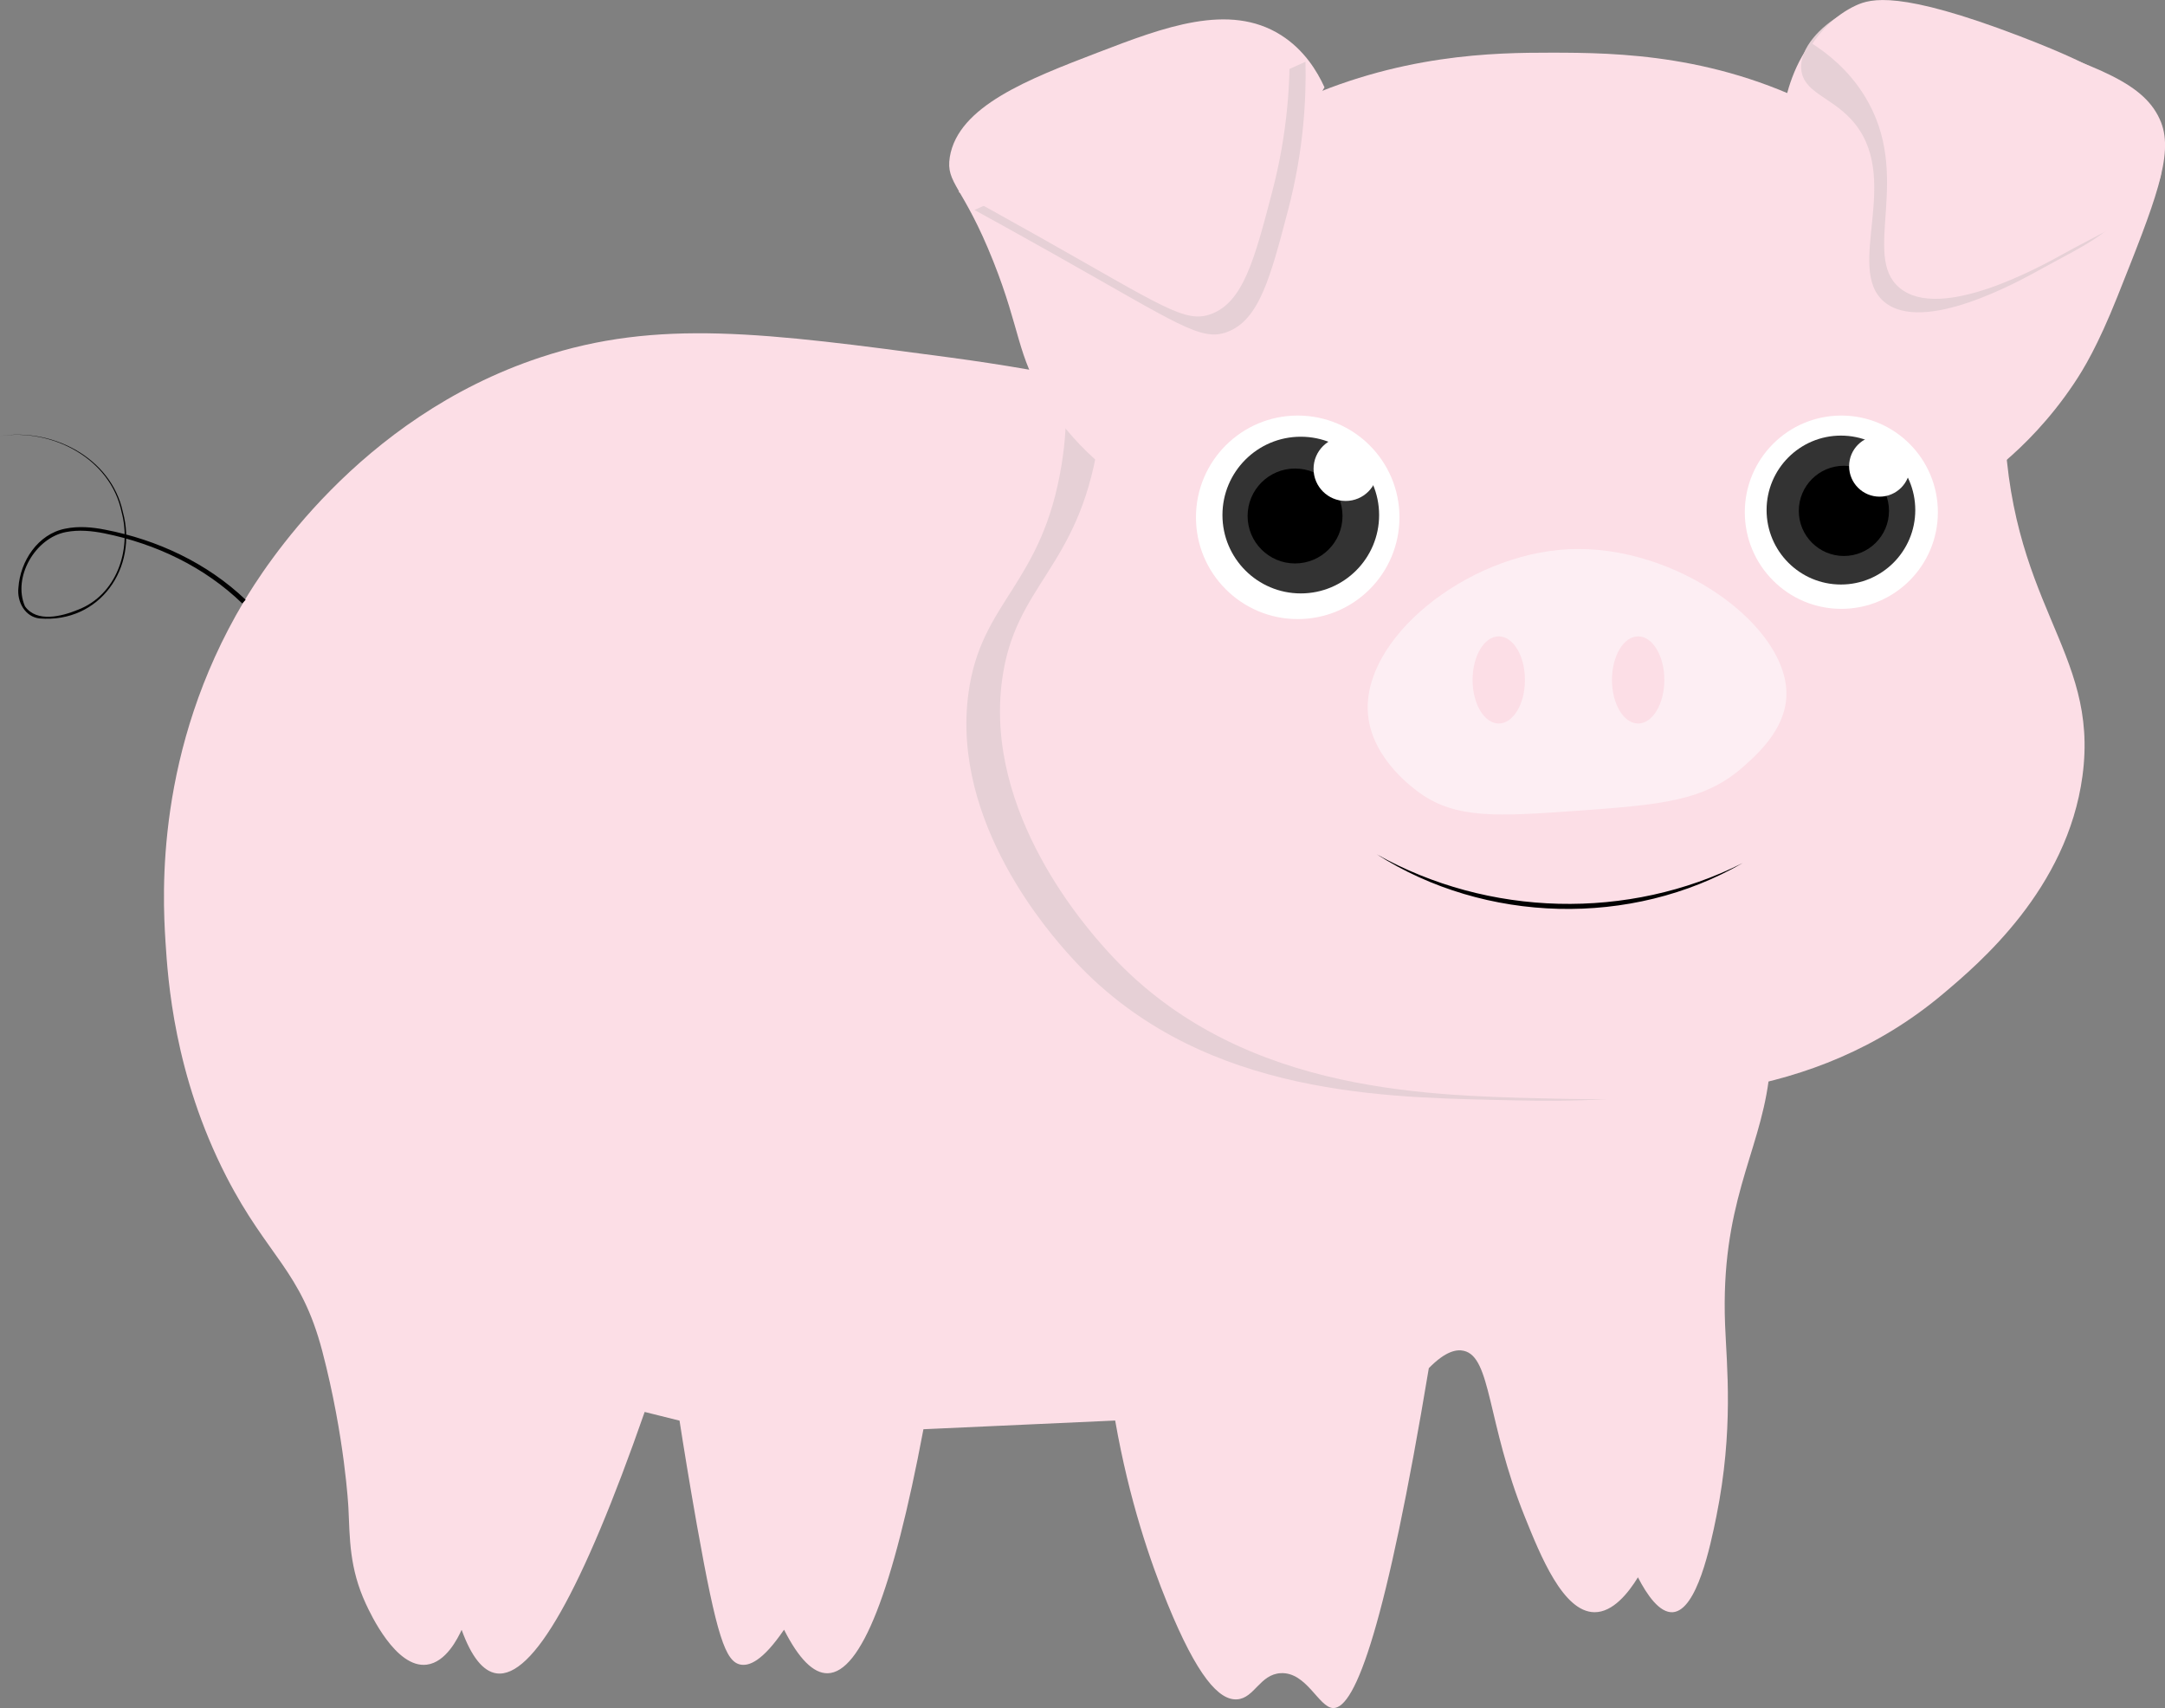 <?xml version="1.0" encoding="UTF-8"?>
<svg id="Layer_2" data-name="Layer 2" xmlns="http://www.w3.org/2000/svg" viewBox="0 0 211.71 167.03">
  <rect x="0" y="0" width="211.71" height="167.03" fill="#808080" stroke="none"/>
  <defs>
    <style>
      .cls-1 {
        fill: #fcdee6;
      }

      .cls-2 {
        fill: #fff;
      }

      .cls-3 {
        fill: none;
      }

      .cls-4 {
        fill: #333;
      }

      .cls-5 {
        fill: #fdeef3;
      }

      .cls-6 {
        fill: #e6d0d6;
      }
    </style>
  </defs>
  <g id="Layer_1-2" data-name="Layer 1">
    <g>
      <path class="cls-1" d="M107.36,37.51c-5.68-1.38-12.97-2.35-14.49-2.56-18.02-2.41-28.54-3.82-40.05,0-17.84,5.91-27.1,20.73-28.97,23.86-8.67,14.53-7.96,28.63-7.67,33.23.24,3.73.83,13.02,5.96,23.01,4.05,7.87,7.29,9.13,9.37,17.04,2.22,8.46,2.56,15.34,2.56,15.34.14,2.97.08,5.87,1.7,9.37.45.97,2.94,6.34,5.96,5.96,1.88-.23,3.04-2.58,3.41-3.41.96,2.65,2.1,4.07,3.41,4.26,3.55.5,8.37-8.02,14.49-25.56l3.41.85c.39,2.52.96,6.03,1.7,10.22,1.94,10.88,2.79,13.34,4.26,13.63.81.16,2.14-.29,4.26-3.41,1.45,2.86,2.87,4.28,4.26,4.26,3.26-.06,6.39-8.01,9.37-23.86,6.25-.28,12.5-.57,18.75-.85,1.37,7.81,3.45,13.83,5.11,17.89,2.91,7.13,5.05,9.5,6.82,9.37,1.69-.12,2.22-2.45,4.26-2.56,2.53-.13,3.71,3.34,5.11,3.41,2.22.11,5.22-8.29,9.37-33.23,1.66-1.7,2.74-1.85,3.41-1.7,2.71.6,2.26,6.99,5.96,16.19,1.55,3.85,3.76,9.34,6.82,9.37,1.81.02,3.32-1.88,4.26-3.41.88,1.71,2.11,3.5,3.41,3.41,2.36-.17,3.67-6.46,4.26-9.37,1.71-8.49,1.01-14.71.85-18.75-.45-11.73,3.3-16.61,4.26-23.86,3.53-26.64-33.91-60.47-65.61-68.17Z"/>
      <path class="cls-6" d="M103.81,45.43c-1.91,11.83-7.89,13.27-9.11,22.36-1.71,12.71,8.12,23.65,9.94,25.67,12.02,13.39,29.77,13.81,41.41,14.08,10.59.25,25.58.6,38.1-9.94,3.41-2.87,11.8-9.94,13.25-20.7,1.63-12.11-7.24-16.21-7.45-34.78-.07-6.31.91-8.69-.83-13.25-3.16-8.28-11.02-12.33-15.74-14.91-10.38-5.67-20.2-5.79-26.5-5.8-5.29,0-14.52.09-24.85,4.97-6.48,3.06-14.15,6.49-17.39,14.08-2.74,6.41.73,8.58-.83,18.22Z"/>
      <path class="cls-1" d="M129.52,8.54c-.72-1.59-2-3.68-4.26-5.11-5.08-3.21-11.48-.76-17.89,1.7-6.81,2.61-13.67,5.25-14.49,10.22-.42,2.6,1.3,2.77,4.26,10.22,2.68,6.74,2.27,9.12,5.11,13.63,1.76,2.79,3.72,4.74,5.11,5.96"/>
      <path class="cls-1" d="M107.36,43.48c-1.97,12.17-8.12,13.66-9.37,23.01-1.76,13.07,8.36,24.34,10.22,26.41,12.37,13.77,30.63,14.2,42.6,14.49,10.9.26,26.32.62,39.2-10.22,3.51-2.96,12.14-10.23,13.63-21.3,1.68-12.46-7.44-16.67-7.67-35.79-.08-6.49.94-8.94-.85-13.63-3.25-8.52-11.34-12.69-16.19-15.34-10.68-5.83-20.78-5.96-27.27-5.96-5.44,0-14.94.09-25.56,5.11-6.67,3.15-14.56,6.68-17.89,14.49-2.82,6.6.75,8.83-.85,18.75Z"/>
      <path class="cls-5" d="M133.78,69.89c-.71-7.41,9.62-15.7,19.6-16.19,10.55-.52,21.7,7.62,21.3,14.49-.19,3.23-2.9,5.62-4.26,6.82-3.77,3.31-7.96,3.67-16.19,4.26-7.83.56-11.81.79-15.34-1.7-.59-.42-4.7-3.32-5.11-7.67Z"/>
      <ellipse class="cls-1" cx="146.56" cy="66.48" rx="2.56" ry="4.26"/>
      <path class="cls-6" d="M95.29,20.53c1.7.93,4.38,2.41,7.67,4.26,12.31,6.93,14.49,8.62,17.04,7.67,3.14-1.17,4.24-5.36,5.96-11.93,1.55-5.89,1.78-10.98,1.7-14.49"/>
      <ellipse class="cls-1" cx="160.19" cy="66.48" rx="2.56" ry="4.26"/>
      <path d="M134.63,83.53c10.9,6.12,24.62,6.49,35.79.85-10.9,6.31-25.19,5.92-35.79-.85h0Z"/>
      <path d="M23.69,59c-3.7-3.58-8.45-5.83-13.47-6.85-1.24-.25-2.53-.37-3.76-.13-3.01.56-5.25,4.42-4.02,7.26,1.16,1.62,3.59.99,5.18.34,3.77-1.45,5.27-5.83,4.27-9.56-1.09-5.25-6.81-8.2-11.88-7.43,5.09-.81,10.86,2.12,12,7.41,1.51,5.49-2.25,10.9-8.13,10.43-1.44-.15-2.23-1.64-2.08-2.99.17-2.61,1.91-5.27,4.58-5.79,1.3-.27,2.63-.15,3.9.1,5.09.98,9.96,3.25,13.74,6.85,0,0-.34.37-.34.37h0Z"/>
      <path class="cls-3" d="M63.05,138.06c.57-1.7,1.14-3.41,1.7-5.11"/>
      <path class="cls-3" d="M108.21,132.09c.28,2.27.57,4.54.85,6.82"/>
      <path class="cls-3" d="M140.59,126.13c-.28,2.56-.57,5.11-.85,7.67"/>
      <path class="cls-1" d="M174.68,9.4c.56-2.15,1.87-5.73,5.11-7.67,3.97-2.37,8.51-.91,16.19,1.7,9.22,3.13,13.83,4.7,15.34,8.52,1.26,3.19-.58,7.81-4.26,17.04-1.92,4.81-3.31,7.11-4.26,8.52-2.36,3.53-4.91,6.04-6.82,7.67"/>
      <path class="cls-6" d="M176.14,6.79c.21,2.23,2.82,2.65,4.87,4.87,5.18,5.6-.7,14.54,3.24,17.85,3.82,3.2,13.14-1.98,15.41-3.24,4.25-2.36,7.62-3.69,8.92-7.3,1.57-4.33-.75-8.47-1.01-8.92-1.88-3.23-5.09-4.42-11.42-6.66-7.42-2.62-12.13-4.22-16.18-1.9-1.81,1.03-4.03,3.16-3.83,5.32Z"/>
      <path class="cls-1" d="M93.73,18.77c1.7.93,4.38,2.41,7.67,4.26,12.31,6.93,14.49,8.62,17.04,7.67,3.14-1.17,4.24-5.36,5.96-11.93,1.55-5.89,1.78-10.98,1.7-14.49"/>
      <path class="cls-1" d="M177.23,4.28c1.37.88,3.5,2.49,5.11,5.11,4.8,7.78-.38,15.58,3.41,18.75,4.01,3.36,13.8-2.08,16.19-3.41,4.45-2.47,8.63-3.98,9.37-7.67.58-2.88-1.11-5.45-1.82-6.53-1.11-1.69-2.89-3.52-12-7-11.77-4.5-14.56-3.66-16-3-2.13.99-3.49,2.61-4.27,3.75Z"/>
      <circle class="cls-2" cx="126.9" cy="50.58" r="9.95"/>
      <ellipse class="cls-2" cx="180.06" cy="50.08" rx="9.44" ry="9.45"/>
      <circle class="cls-4" cx="127.2" cy="50.36" r="7.66"/>
      <ellipse class="cls-4" cx="180.02" cy="49.87" rx="7.27" ry="7.28"/>
      <circle cx="126.64" cy="50.45" r="4.64"/>
      <circle cx="180.31" cy="49.95" r="4.41"/>
      <circle class="cls-2" cx="131.59" cy="45.84" r="3.14"/>
      <circle class="cls-2" cx="183.8" cy="45.58" r="2.98"/>
    </g>
  </g>
</svg>